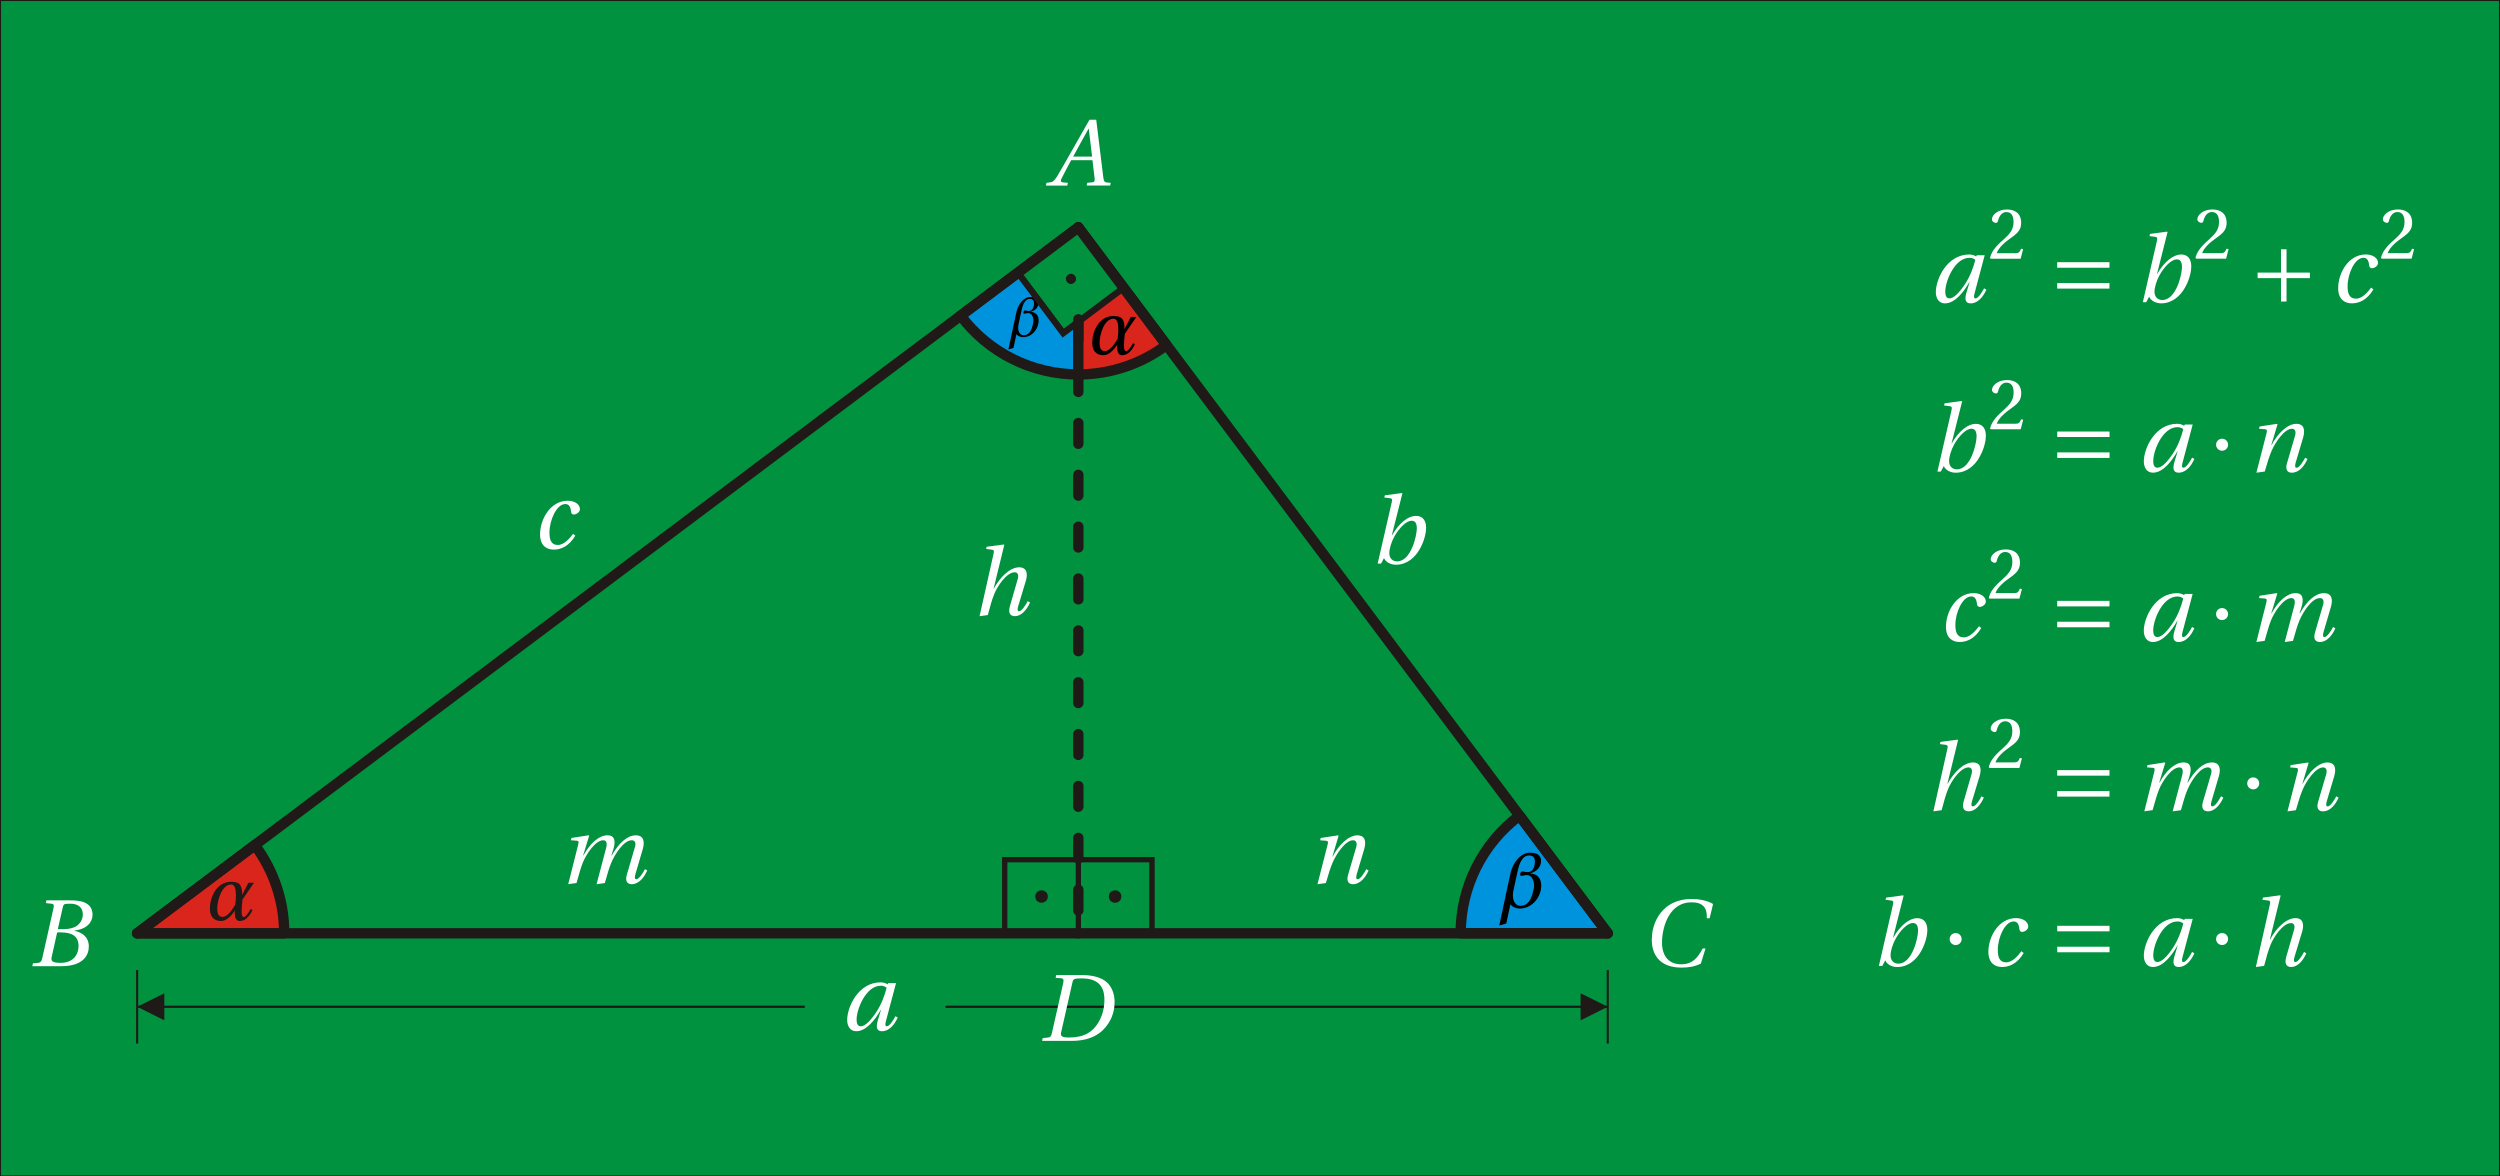 <?xml version="1.0" encoding="UTF-8"?>
<!DOCTYPE svg PUBLIC "-//W3C//DTD SVG 1.1//EN" "http://www.w3.org/Graphics/SVG/1.1/DTD/svg11.dtd">
<!-- Creator: CorelDRAW -->
<svg xmlns="http://www.w3.org/2000/svg" xml:space="preserve" width="85mm" height="40mm" style="shape-rendering:geometricPrecision; text-rendering:geometricPrecision; image-rendering:optimizeQuality; fill-rule:evenodd; clip-rule:evenodd"
viewBox="0 0 85 40"
 xmlns:xlink="http://www.w3.org/1999/xlink">
 <rect x="0" y="0" width="85" height="40" fill="#333333" stroke="none"/>
 <defs>
  <style type="text/css">
   <![CDATA[
    .str0 {stroke:#1F1A17;stroke-width:0.071}
    .str5 {stroke:#1F1A17;stroke-width:0.076}
    .str6 {stroke:#FFF500;stroke-width:0.076}
    .str1 {stroke:#1F1A17;stroke-width:0.176}
    .str2 {stroke:#1F1A17;stroke-width:0.353;stroke-linecap:round;stroke-linejoin:round}
    .str3 {stroke:#1F1A17;stroke-width:0.353}
    .str4 {stroke:#1F1A17;stroke-width:0.353;stroke-linecap:round;stroke-linejoin:round;stroke-dasharray:0.705 1.058}
    .fil1 {fill:none}
    .fil7 {fill:none;fill-rule:nonzero}
    .fil0 {fill:#00923F}
    .fil3 {fill:#0093DD}
    .fil2 {fill:#1F1A17}
    .fil5 {fill:#DA251D}
    .fil8 {fill:#FFF500}
    .fil6 {fill:white}
    .fil4 {fill:black}
   ]]>
  </style>
 </defs>
 <g id="bkg.layer">
  <rect id="background" class="fil0 str0" width="85" height="40"/>
 </g>
 <g id="angles">
  <g id="angle.D.right">
   <polyline id="_59681224" class="fil1 str1" points="39.163,31.732 39.163,29.232 36.663,29.232 "/>
   <rect id="_59678968" class="fil0 str1" x="36.663" y="29.232" width="2.5" height="2.5"/>
   <circle id="_59679152" class="fil2 str1" cx="37.913" cy="30.482" r="0.125"/>
  </g>
  <g id="angle.D.left">
   <polyline id="_59677672" class="fil1 str1" points="34.163,31.732 34.163,29.232 36.663,29.232 "/>
   <rect id="_59676872" class="fil0 str1" x="34.163" y="29.232" width="2.5" height="2.5"/>
   <circle id="_59675528" class="fil2 str1" cx="35.413" cy="30.482" r="0.125"/>
  </g>
  <g id="angle.C">
   <path id="_59674304" class="fil3 str2" d="M36.663 7.731l0 5c-1.574,0 -3.057,-0.741 -4,-2l4 -3z"/>
   <path id="_59672736" class="fil4" d="M35.038 10.097c-0.247,0 -0.43,0.278 -0.479,0.51l-0.274 1.275 0.172 -0.051 0.102 -0.47c0.045,0.067 0.145,0.103 0.227,0.103 0.299,-0 0.528,-0.27 0.528,-0.57 0,-0.136 -0.065,-0.281 -0.276,-0.292 0.156,-0.036 0.272,-0.151 0.272,-0.31 0,-0.056 -0.022,-0.103 -0.062,-0.141 -0.049,-0.045 -0.14,-0.054 -0.21,-0.054l0 0zm0.092 0.882c-0.058,0.27 -0.136,0.419 -0.336,0.419 -0.083,0 -0.176,-0.082 -0.176,-0.256 0,-0.04 0.005,-0.085 0.016,-0.134l0.096 -0.443c0.031,-0.147 0.094,-0.401 0.287,-0.401 0.1,0 0.14,0.064 0.14,0.151 0,0.094 -0.033,0.258 -0.176,0.258 -0.067,-0 -0.103,-0.018 -0.125,-0.018 -0.034,-0 -0.051,0.02 -0.058,0.054 -0.002,0.009 -0.004,0.016 -0.004,0.024 0,0.022 0.013,0.031 0.038,0.031 0.025,0 0.067,-0.018 0.132,-0.018 0.114,-0 0.172,0.134 0.172,0.258 0,0.025 -0.002,0.053 -0.007,0.076l0 -0z"/>
   <path id="_59671856" class="fil3 str2" d="M54.663 31.732l-5 0c0,-1.574 0.741,-3.056 2,-4l3 4z"/>
   <path id="_59669360" class="fil4" d="M52.019 28.991c-0.343,0 -0.597,0.385 -0.665,0.708l-0.38 1.77 0.239 -0.07 0.141 -0.652c0.063,0.093 0.201,0.144 0.315,0.144 0.415,-0 0.733,-0.375 0.733,-0.791 0,-0.189 -0.091,-0.39 -0.383,-0.405 0.217,-0.051 0.378,-0.209 0.378,-0.431 0,-0.078 -0.03,-0.143 -0.086,-0.196 -0.068,-0.063 -0.194,-0.076 -0.292,-0.076l0 -0zm0.129 1.224c-0.081,0.375 -0.189,0.582 -0.466,0.582 -0.116,-0 -0.244,-0.113 -0.244,-0.355 0,-0.055 0.007,-0.118 0.023,-0.186l0.134 -0.615c0.043,-0.204 0.131,-0.556 0.398,-0.556 0.139,-0 0.194,0.088 0.194,0.209 0,0.131 -0.045,0.358 -0.244,0.358 -0.093,-0 -0.143,-0.025 -0.174,-0.025 -0.048,-0 -0.07,0.028 -0.081,0.075 -0.002,0.013 -0.005,0.023 -0.005,0.033 0,0.03 0.018,0.043 0.053,0.043 0.035,-0 0.093,-0.025 0.184,-0.025 0.159,-0 0.239,0.186 0.239,0.358 0,0.035 -0.003,0.073 -0.01,0.106l0 -0z"/>
  </g>
  <g id="angle.B">
   <path id="_59668376" class="fil5 str2" d="M36.663 7.731l0 5c1.081,0 2.133,-0.351 2.998,-0.999l-2.998 -4.001z"/>
   <path id="_59637704" class="fil5 str2" d="M4.663 31.732l5 0c0,-1.081 -0.351,-2.133 -0.999,-2.998l-4.001 2.998z"/>
   <path id="alpha" class="fil2" d="M8.245 30.586l0.392 -0.574 -0.19 0 -0.213 0.413c0,-0.348 -0.096,-0.444 -0.376,-0.444 -0.501,-0 -0.722,0.535 -0.722,0.911 0,0.226 0.099,0.423 0.382,0.423 0.192,-0 0.353,-0.19 0.467,-0.353 -0.003,0.026 -0.003,0.052 -0.003,0.078 0,0.078 0.01,0.15 0.042,0.202 0.029,0.047 0.062,0.073 0.122,0.073 0.062,-0 0.151,-0.021 0.218,-0.073 0.049,-0.039 0.151,-0.135 0.221,-0.301l-0.062 -0.036c-0.068,0.132 -0.177,0.275 -0.234,0.275 -0.073,0 -0.073,-0.135 -0.073,-0.197 0,-0.114 0.013,-0.265 0.029,-0.397l0 -0zm-0.247 0.176c-0.135,0.218 -0.27,0.413 -0.441,0.413 -0.13,0 -0.171,-0.13 -0.171,-0.275 0,-0.301 0.161,-0.828 0.475,-0.828 0.125,-0 0.161,0.171 0.161,0.366 0,0.109 -0.01,0.226 -0.023,0.325l0 -0z"/>
   <path id="alpha_0" class="fil4" d="M38.245 11.349l0.392 -0.574 -0.19 0 -0.213 0.413c0,-0.348 -0.096,-0.444 -0.376,-0.444 -0.501,-0 -0.722,0.535 -0.722,0.911 0,0.226 0.099,0.423 0.382,0.423 0.192,-0 0.353,-0.19 0.467,-0.353 -0.003,0.026 -0.003,0.052 -0.003,0.078 0,0.078 0.01,0.15 0.042,0.202 0.029,0.047 0.062,0.073 0.122,0.073 0.062,-0 0.151,-0.021 0.218,-0.073 0.049,-0.039 0.151,-0.135 0.221,-0.301l-0.062 -0.036c-0.068,0.132 -0.177,0.275 -0.234,0.275 -0.073,0 -0.073,-0.135 -0.073,-0.197 0,-0.114 0.013,-0.265 0.029,-0.397l0 -0zm-0.247 0.176c-0.135,0.218 -0.27,0.413 -0.441,0.413 -0.13,0 -0.171,-0.13 -0.171,-0.275 0,-0.301 0.161,-0.828 0.475,-0.828 0.125,-0 0.161,0.171 0.161,0.366 0,0.109 -0.01,0.226 -0.023,0.325l0 -0z"/>
  </g>
  <g id="angle.A">
   <polyline id="_59632928" class="fil1 str3" points="38.163,9.732 36.163,11.232 34.663,9.232 "/>
   <rect id="_59632128" class="fil0 str1" transform="matrix(-0.3 -0.4 0.4 -0.3 36.163 11.232)" width="5" height="5"/>
   <circle id="_59630712" class="fil2 str3" transform="matrix(-0.161 -0.215 0.215 -0.161 36.413 9.482)" r="0.465"/>
  </g>
 </g>
 <g id="sides">
  <line id="side.n" class="fil1 str2" x1="36.663" y1="31.732" x2="54.663" y2= "31.732" />
  <line id="side.m" class="fil1 str2" x1="4.663" y1="31.732" x2="36.663" y2= "31.732" />
  <line id="side.h" class="fil1 str4" x1="36.663" y1="10.857" x2="36.663" y2= "31.732" />
  <line id="side.c" class="fil1 str2" x1="4.663" y1="31.732" x2="36.663" y2= "7.731" />
  <line id="side.b" class="fil1 str2" x1="36.663" y1="7.731" x2="54.663" y2= "31.732" />
  <g id="relations.group">
   <g id="relation.1.group">
    <path id="relation.1" class="fil6" d="M67.16 8.836c-0.058,0.239 -0.175,0.559 -0.346,0.818 -0.181,0.275 -0.378,0.491 -0.533,0.491 -0.107,0 -0.142,-0.1 -0.142,-0.226 0,-0.356 0.317,-1.154 0.825,-1.154 0.078,0 0.149,0.026 0.197,0.071l0 0zm14.919 -0.367l-0.069 -0.012c-0.052,0.133 -0.101,0.15 -0.199,0.15l-0.629 -0c0.039,-0.128 0.184,-0.302 0.413,-0.467 0.236,-0.172 0.418,-0.283 0.418,-0.558 0,-0.342 -0.226,-0.46 -0.484,-0.46 -0.337,0 -0.511,0.204 -0.511,0.332 0,0.084 0.093,0.123 0.135,0.123 0.044,0 0.061,-0.025 0.071,-0.066 0.039,-0.167 0.135,-0.302 0.287,-0.302 0.189,-0 0.243,0.16 0.243,0.339 0,0.263 -0.133,0.41 -0.346,0.6 -0.302,0.263 -0.408,0.43 -0.455,0.622l0.025 0.025 1.017 0 0.084 -0.324zm-1.459 1.308c-0.11,0.149 -0.301,0.378 -0.517,0.378 -0.236,0 -0.285,-0.194 -0.285,-0.423 0,-0.42 0.242,-0.967 0.54,-0.967 0.103,0 0.175,0.065 0.194,0.259 0.006,0.058 0.036,0.097 0.094,0.097 0.078,0 0.207,-0.074 0.207,-0.181 0,-0.165 -0.175,-0.288 -0.417,-0.288 -0.576,-0 -0.938,0.614 -0.938,1.145 0,0.394 0.236,0.517 0.462,0.517 0.239,0 0.514,-0.103 0.737,-0.475l-0.078 -0.061zm-3.861 -0.508l0 0.188 0.795 0 0 0.795 0.188 0 0 -0.795 0.795 0 0 -0.188 -0.795 0 0 -0.795 -0.188 0 0 0.795 -0.795 0zm-0.988 -0.8l-0.069 -0.012c-0.052,0.133 -0.101,0.15 -0.199,0.15l-0.629 -0c0.039,-0.128 0.184,-0.302 0.413,-0.467 0.236,-0.172 0.418,-0.283 0.418,-0.558 0,-0.342 -0.226,-0.46 -0.484,-0.46 -0.337,0 -0.511,0.204 -0.511,0.332 0,0.084 0.093,0.123 0.135,0.123 0.044,0 0.061,-0.025 0.071,-0.066 0.039,-0.167 0.135,-0.302 0.288,-0.302 0.189,-0 0.243,0.16 0.243,0.339 0,0.263 -0.133,0.41 -0.346,0.6 -0.302,0.263 -0.408,0.43 -0.455,0.622l0.025 0.025 1.017 0 0.084 -0.324zm-1.584 0.619c0,0.233 -0.194,1.112 -0.669,1.112 -0.165,0 -0.265,-0.116 -0.265,-0.278 0,-0.155 0.068,-0.378 0.171,-0.566 0.145,-0.259 0.388,-0.537 0.588,-0.537 0.12,0 0.175,0.084 0.175,0.268l0 -0zm-0.491 -1.196l-0.016 -0.016 -0.579 0.077 -0.019 0.074 0.184 0.023c0.081,0.01 0.094,0.032 0.065,0.159l-0.475 2.066 0.116 0 0.1 -0.188c0.058,0.136 0.223,0.227 0.407,0.227 0.378,0 0.653,-0.252 0.812,-0.537 0.162,-0.285 0.213,-0.572 0.213,-0.718 0,-0.239 -0.107,-0.407 -0.346,-0.407 -0.246,-0 -0.566,0.223 -0.815,0.666l-0.006 -0 0.359 -1.426zm-1.974 1.921l0 -0.188 -1.778 0 0 0.188 1.778 0zm0 -0.711l0 -0.188 -1.778 0 0 0.188 1.778 0zm-2.936 -0.632l-0.069 -0.012c-0.052,0.133 -0.101,0.15 -0.199,0.15l-0.629 -0c0.039,-0.128 0.184,-0.302 0.413,-0.467 0.236,-0.172 0.418,-0.283 0.418,-0.558 0,-0.342 -0.226,-0.46 -0.484,-0.46 -0.337,0 -0.511,0.204 -0.511,0.332 0,0.084 0.093,0.123 0.135,0.123 0.044,0 0.061,-0.025 0.071,-0.066 0.039,-0.167 0.135,-0.302 0.287,-0.302 0.189,-0 0.243,0.16 0.243,0.339 0,0.263 -0.133,0.41 -0.346,0.6 -0.302,0.263 -0.408,0.43 -0.455,0.622l0.025 0.025 1.017 0 0.084 -0.324zm-1.578 0.209l-0.016 0.042c-0.055,-0.039 -0.149,-0.068 -0.236,-0.068 -0.77,-0 -1.138,0.85 -1.138,1.277 0,0.194 0.09,0.385 0.31,0.385 0.346,0 0.647,-0.401 0.834,-0.731l0.006 0 -0.11 0.369c-0.068,0.23 -0.032,0.362 0.142,0.362 0.246,0 0.427,-0.22 0.537,-0.466l-0.078 -0.045c-0.058,0.113 -0.201,0.343 -0.291,0.343 -0.065,0 -0.061,-0.074 -0.032,-0.178l0.343 -1.29 -0.272 0z"/>
    <rect id="relation.1.sensitive.area" class="fil6" x="65.819" y="7.122" width="16.261" height="3.192" opacity="0"/>
   </g>
   <g id="relation.2.group">
    <path id="relation.2" class="fil6" d="M67.203 14.846c0,0.233 -0.194,1.112 -0.669,1.112 -0.165,-0 -0.265,-0.116 -0.265,-0.278 0,-0.155 0.068,-0.378 0.171,-0.566 0.145,-0.259 0.388,-0.537 0.589,-0.537 0.12,0 0.175,0.084 0.175,0.268l0 -0zm9.799 1.187c0.094,-0.33 0.149,-0.504 0.233,-0.705 0.12,-0.278 0.43,-0.75 0.692,-0.75 0.113,0 0.142,0.103 0.107,0.23l-0.278 0.947c-0.052,0.181 -0.01,0.317 0.165,0.317 0.243,0 0.424,-0.22 0.534,-0.466l-0.078 -0.045c-0.058,0.113 -0.201,0.343 -0.291,0.343 -0.065,0 -0.061,-0.074 -0.032,-0.178l0.252 -0.847c0.074,-0.255 0.036,-0.469 -0.23,-0.469 -0.31,-0 -0.647,0.343 -0.841,0.721l-0.01 -0 0.21 -0.705 -0.016 -0.016 -0.592 0.09 -0.019 0.078 0.2 0.016c0.078,0.006 0.078,0.052 0.049,0.155l-0.34 1.322 0.285 -0.039zm-1.655 -0.912c0,0.113 0.09,0.204 0.204,0.204 0.113,0 0.204,-0.09 0.204,-0.204 0,-0.113 -0.09,-0.204 -0.204,-0.204 -0.113,-0 -0.204,0.09 -0.204,0.204l0 -0zm-1.116 -0.527c-0.058,0.239 -0.175,0.559 -0.346,0.818 -0.181,0.275 -0.378,0.491 -0.533,0.491 -0.107,0 -0.142,-0.1 -0.142,-0.226 0,-0.356 0.317,-1.154 0.825,-1.154 0.078,0 0.149,0.026 0.197,0.071l0 0zm0.049 -0.159l-0.016 0.042c-0.055,-0.039 -0.149,-0.068 -0.236,-0.068 -0.769,-0 -1.138,0.85 -1.138,1.277 0,0.194 0.09,0.385 0.31,0.385 0.346,0 0.647,-0.401 0.834,-0.731l0.006 0 -0.11 0.369c-0.068,0.23 -0.032,0.362 0.142,0.362 0.246,0 0.427,-0.22 0.537,-0.466l-0.078 -0.045c-0.058,0.113 -0.201,0.343 -0.291,0.343 -0.065,0 -0.061,-0.074 -0.032,-0.178l0.343 -1.29 -0.272 0zm-2.556 1.135l0 -0.188 -1.778 0 0 0.188 1.778 0zm0 -0.711l0 -0.188 -1.778 0 0 0.188 1.778 0zm-2.936 -0.59l-0.069 -0.012c-0.052,0.133 -0.101,0.15 -0.199,0.15l-0.629 -0c0.039,-0.128 0.184,-0.302 0.413,-0.467 0.236,-0.172 0.418,-0.283 0.418,-0.558 0,-0.342 -0.226,-0.46 -0.484,-0.46 -0.337,0 -0.511,0.204 -0.511,0.332 0,0.084 0.093,0.123 0.135,0.123 0.044,0 0.061,-0.025 0.071,-0.066 0.039,-0.167 0.135,-0.302 0.287,-0.302 0.189,-0 0.243,0.16 0.243,0.339 0,0.263 -0.133,0.41 -0.346,0.6 -0.302,0.263 -0.408,0.43 -0.455,0.622l0.025 0.025 1.017 0 0.084 -0.325zm-2.076 -0.619l-0.016 -0.016 -0.579 0.078 -0.019 0.074 0.184 0.023c0.081,0.01 0.094,0.032 0.065,0.159l-0.475 2.066 0.116 0 0.1 -0.188c0.058,0.136 0.223,0.226 0.407,0.226 0.378,0 0.653,-0.252 0.812,-0.537 0.162,-0.285 0.213,-0.572 0.213,-0.718 0,-0.239 -0.107,-0.407 -0.346,-0.407 -0.246,-0 -0.566,0.223 -0.815,0.666l-0.006 0 0.359 -1.426z"/>
    <rect id="relation.2.sensitive.area" class="fil6" x="65.87" y="12.922" width="12.583" height="3.149" opacity="0"/>
   </g>
   <g id="relation.3.group">
    <path id="relation.3" class="fil6" d="M67.285 21.292c-0.11,0.149 -0.301,0.378 -0.517,0.378 -0.236,-0 -0.285,-0.194 -0.285,-0.424 0,-0.42 0.242,-0.967 0.54,-0.967 0.103,0 0.175,0.065 0.194,0.259 0.006,0.058 0.036,0.097 0.094,0.097 0.078,-0 0.207,-0.074 0.207,-0.181 0,-0.165 -0.175,-0.288 -0.417,-0.288 -0.576,0 -0.938,0.614 -0.938,1.145 0,0.394 0.236,0.517 0.462,0.517 0.239,0 0.514,-0.103 0.737,-0.475l-0.077 -0.061zm9.713 0.498c0.094,-0.33 0.145,-0.517 0.213,-0.689 0.11,-0.281 0.427,-0.766 0.695,-0.766 0.097,0 0.149,0.071 0.097,0.272l-0.239 0.905 -0.084 0.317 0.281 -0.039c0.094,-0.33 0.145,-0.517 0.23,-0.715 0.12,-0.275 0.414,-0.74 0.685,-0.74 0.107,0 0.152,0.087 0.11,0.226l-0.278 0.951c-0.058,0.2 0.006,0.317 0.168,0.317 0.236,0 0.417,-0.22 0.527,-0.466l-0.078 -0.045c-0.058,0.113 -0.201,0.343 -0.291,0.343 -0.065,-0 -0.061,-0.074 -0.032,-0.178l0.249 -0.847c0.074,-0.255 0.032,-0.469 -0.236,-0.469 -0.291,0 -0.585,0.268 -0.818,0.685l-0.013 0 0.065 -0.204c0.097,-0.31 0.032,-0.482 -0.194,-0.482 -0.297,0 -0.598,0.278 -0.821,0.685l-0.01 0 0.204 -0.669 -0.016 -0.016 -0.585 0.09 -0.019 0.078 0.197 0.016c0.078,0.006 0.071,0.052 0.045,0.155l-0.333 1.323 0.281 -0.039zm-1.652 -0.912c0,0.113 0.09,0.204 0.204,0.204 0.113,0 0.204,-0.091 0.204,-0.204 0,-0.113 -0.09,-0.204 -0.204,-0.204 -0.113,-0 -0.204,0.09 -0.204,0.204l0 -0zm-1.116 -0.527c-0.058,0.239 -0.175,0.559 -0.346,0.818 -0.181,0.275 -0.378,0.491 -0.533,0.491 -0.107,-0 -0.142,-0.1 -0.142,-0.226 0,-0.356 0.317,-1.154 0.825,-1.154 0.078,0 0.149,0.026 0.197,0.071l0 0zm0.049 -0.158l-0.016 0.042c-0.055,-0.039 -0.149,-0.068 -0.236,-0.068 -0.769,0 -1.138,0.85 -1.138,1.277 0,0.194 0.09,0.385 0.31,0.385 0.346,0 0.647,-0.401 0.834,-0.731l0.006 0 -0.11 0.369c-0.068,0.23 -0.032,0.362 0.142,0.362 0.246,0 0.427,-0.22 0.537,-0.466l-0.078 -0.045c-0.058,0.113 -0.201,0.343 -0.291,0.343 -0.065,-0 -0.061,-0.074 -0.032,-0.178l0.343 -1.29 -0.272 0zm-2.556 1.135l0 -0.188 -1.778 0 0 0.188 1.778 0zm0 -0.711l0 -0.188 -1.778 0 0 0.188 1.778 0zm-2.978 -0.59l-0.069 -0.012c-0.052,0.133 -0.101,0.15 -0.199,0.15l-0.629 -0c0.039,-0.128 0.184,-0.302 0.413,-0.467 0.236,-0.172 0.418,-0.283 0.418,-0.558 0,-0.342 -0.226,-0.46 -0.484,-0.46 -0.337,0 -0.511,0.204 -0.511,0.332 0,0.084 0.093,0.123 0.135,0.123 0.044,0 0.061,-0.025 0.071,-0.066 0.039,-0.167 0.135,-0.302 0.287,-0.302 0.189,-0 0.243,0.16 0.243,0.339 0,0.263 -0.133,0.41 -0.346,0.6 -0.302,0.263 -0.408,0.43 -0.455,0.622l0.025 0.025 1.017 0 0.084 -0.324z"/>
    <rect id="relation.3.sensitive.area" class="fil6" x="66.163" y="18.679" width="13.241" height="3.149" opacity="0"/>
   </g>
   <g id="relation.4.group">
    <path id="relation.4" class="fil6" d="M66.574 25.164l-0.016 -0.016 -0.582 0.077 -0.019 0.074 0.184 0.023c0.081,0.01 0.094,0.032 0.065,0.159l-0.472 2.105 0.281 -0.039c0.087,-0.33 0.136,-0.508 0.217,-0.711 0.097,-0.252 0.417,-0.744 0.698,-0.744 0.103,0 0.142,0.094 0.103,0.226l-0.265 0.918c-0.061,0.213 -0.016,0.349 0.168,0.349 0.223,0 0.404,-0.22 0.514,-0.466l-0.078 -0.045c-0.058,0.113 -0.201,0.343 -0.291,0.343 -0.065,0 -0.065,-0.074 -0.032,-0.178l0.256 -0.847c0.078,-0.255 0.036,-0.469 -0.226,-0.469 -0.307,-0 -0.65,0.333 -0.857,0.721l-0.01 0 0.362 -1.481zm11.486 2.383c0.094,-0.33 0.149,-0.504 0.233,-0.705 0.12,-0.278 0.43,-0.75 0.692,-0.75 0.113,0 0.142,0.103 0.107,0.23l-0.278 0.947c-0.052,0.181 -0.01,0.317 0.165,0.317 0.242,0 0.424,-0.22 0.533,-0.466l-0.078 -0.045c-0.058,0.113 -0.201,0.343 -0.291,0.343 -0.065,0 -0.061,-0.074 -0.032,-0.178l0.252 -0.847c0.074,-0.255 0.036,-0.469 -0.23,-0.469 -0.31,-0 -0.647,0.343 -0.841,0.721l-0.01 0 0.21 -0.705 -0.016 -0.016 -0.592 0.09 -0.019 0.078 0.2 0.016c0.078,0.006 0.078,0.052 0.049,0.155l-0.34 1.323 0.285 -0.039zm-1.655 -0.912c0,0.113 0.09,0.204 0.204,0.204 0.113,0 0.204,-0.09 0.204,-0.204 0,-0.113 -0.09,-0.204 -0.204,-0.204 -0.113,0 -0.204,0.091 -0.204,0.204l0 -0zm-3.217 0.912c0.094,-0.33 0.145,-0.517 0.213,-0.689 0.11,-0.281 0.427,-0.766 0.695,-0.766 0.097,0 0.149,0.071 0.097,0.272l-0.239 0.905 -0.084 0.317 0.281 -0.039c0.094,-0.33 0.145,-0.517 0.23,-0.715 0.12,-0.275 0.414,-0.741 0.685,-0.741 0.107,0 0.152,0.087 0.11,0.226l-0.278 0.951c-0.058,0.2 0.006,0.317 0.168,0.317 0.236,0 0.417,-0.22 0.527,-0.466l-0.078 -0.045c-0.058,0.113 -0.201,0.343 -0.291,0.343 -0.065,0 -0.061,-0.074 -0.032,-0.178l0.249 -0.847c0.074,-0.255 0.032,-0.469 -0.236,-0.469 -0.291,-0 -0.585,0.268 -0.818,0.685l-0.013 0 0.065 -0.204c0.097,-0.31 0.032,-0.482 -0.194,-0.482 -0.297,-0 -0.598,0.278 -0.821,0.685l-0.01 0 0.204 -0.669 -0.016 -0.016 -0.585 0.09 -0.019 0.078 0.197 0.016c0.078,0.006 0.071,0.052 0.045,0.155l-0.333 1.323 0.281 -0.039zm-1.466 -0.463l0 -0.188 -1.778 0 0 0.188 1.778 0zm0 -0.711l0 -0.188 -1.778 0 0 0.188 1.778 0zm-2.978 -0.59l-0.069 -0.012c-0.052,0.133 -0.101,0.15 -0.199,0.15l-0.629 0c0.039,-0.128 0.184,-0.302 0.413,-0.467 0.236,-0.172 0.418,-0.283 0.418,-0.558 0,-0.342 -0.226,-0.46 -0.484,-0.46 -0.337,0 -0.511,0.204 -0.511,0.332 0,0.084 0.093,0.123 0.135,0.123 0.044,0 0.061,-0.025 0.071,-0.066 0.039,-0.167 0.135,-0.302 0.287,-0.302 0.189,-0 0.243,0.16 0.243,0.339 0,0.263 -0.133,0.41 -0.346,0.6 -0.302,0.263 -0.408,0.43 -0.455,0.622l0.025 0.025 1.017 0 0.084 -0.324z"/>
    <rect id="relation.4.sensitive.area" class="fil6" x="65.733" y="24.437" width="13.778" height="3.149" opacity="0"/>
   </g>
   <g id="relation.5.group">
    <path id="relation.5" class="fil6" d="M65.213 31.652c0,0.233 -0.194,1.112 -0.669,1.112 -0.165,0 -0.265,-0.116 -0.265,-0.278 0,-0.155 0.068,-0.378 0.171,-0.566 0.145,-0.259 0.388,-0.537 0.589,-0.537 0.12,0 0.175,0.084 0.175,0.268l0 -0zm12.326 -1.196l-0.016 -0.016 -0.582 0.078 -0.019 0.074 0.184 0.023c0.081,0.01 0.094,0.032 0.065,0.159l-0.472 2.105 0.281 -0.039c0.087,-0.33 0.136,-0.508 0.217,-0.711 0.097,-0.252 0.417,-0.744 0.698,-0.744 0.103,0 0.142,0.094 0.103,0.226l-0.265 0.918c-0.061,0.213 -0.016,0.349 0.168,0.349 0.223,0 0.404,-0.22 0.514,-0.466l-0.078 -0.045c-0.058,0.113 -0.201,0.343 -0.291,0.343 -0.065,-0 -0.065,-0.074 -0.032,-0.178l0.256 -0.847c0.078,-0.255 0.035,-0.469 -0.226,-0.469 -0.307,0 -0.65,0.333 -0.857,0.721l-0.01 -0 0.362 -1.481zm-2.192 1.471c0,0.113 0.09,0.204 0.204,0.204 0.113,0 0.204,-0.091 0.204,-0.204 0,-0.113 -0.09,-0.204 -0.204,-0.204 -0.113,-0 -0.204,0.09 -0.204,0.204l0 -0zm-1.116 -0.527c-0.058,0.239 -0.175,0.559 -0.346,0.818 -0.181,0.275 -0.378,0.491 -0.533,0.491 -0.107,-0 -0.142,-0.1 -0.142,-0.226 0,-0.356 0.317,-1.154 0.825,-1.154 0.078,0 0.149,0.026 0.197,0.071l0 0zm0.049 -0.158l-0.016 0.042c-0.055,-0.039 -0.149,-0.068 -0.236,-0.068 -0.769,0 -1.138,0.85 -1.138,1.277 0,0.194 0.09,0.385 0.31,0.385 0.346,0 0.647,-0.401 0.834,-0.731l0.006 0 -0.11 0.369c-0.068,0.23 -0.032,0.362 0.142,0.362 0.246,0 0.427,-0.22 0.537,-0.466l-0.078 -0.045c-0.058,0.113 -0.201,0.343 -0.291,0.343 -0.065,-0 -0.061,-0.074 -0.032,-0.178l0.343 -1.29 -0.272 0zm-2.556 1.135l0 -0.188 -1.778 0 0 0.188 1.778 0zm0 -0.711l0 -0.188 -1.778 0 0 0.188 1.778 0zm-2.998 0.676c-0.11,0.149 -0.301,0.378 -0.517,0.378 -0.236,-0 -0.284,-0.194 -0.284,-0.424 0,-0.42 0.242,-0.967 0.54,-0.967 0.103,0 0.175,0.065 0.194,0.259 0.006,0.058 0.035,0.097 0.094,0.097 0.078,-0 0.207,-0.074 0.207,-0.181 0,-0.165 -0.175,-0.288 -0.417,-0.288 -0.576,0 -0.938,0.614 -0.938,1.145 0,0.394 0.236,0.517 0.462,0.517 0.239,0 0.514,-0.103 0.737,-0.475l-0.078 -0.061zm-2.438 -0.414c0,0.113 0.09,0.204 0.204,0.204 0.113,0 0.204,-0.091 0.204,-0.204 0,-0.113 -0.091,-0.204 -0.204,-0.204 -0.113,-0 -0.204,0.09 -0.204,0.204l0 -0zm-1.566 -1.471l-0.016 -0.016 -0.579 0.078 -0.019 0.074 0.184 0.023c0.081,0.01 0.094,0.032 0.065,0.159l-0.475 2.066 0.116 0 0.1 -0.188c0.058,0.136 0.223,0.226 0.407,0.226 0.378,0 0.653,-0.252 0.812,-0.537 0.162,-0.284 0.213,-0.572 0.213,-0.718 0,-0.239 -0.107,-0.407 -0.346,-0.407 -0.246,0 -0.566,0.223 -0.815,0.666l-0.006 -0 0.359 -1.426z"/>
    <rect id="relation.5.sensitive.area" class="fil6" x="63.881" y="30.456" width="14.534" height="2.422" opacity="0"/>
   </g>
  </g>
 </g>
 <g id="labels">
  <path id="label.n" class="fil6" d="M45.08 30.024c0.094,-0.33 0.149,-0.504 0.233,-0.705 0.12,-0.278 0.43,-0.75 0.692,-0.75 0.113,0 0.142,0.103 0.107,0.23l-0.278 0.947c-0.052,0.181 -0.01,0.317 0.165,0.317 0.242,0 0.424,-0.22 0.533,-0.466l-0.078 -0.045c-0.058,0.113 -0.201,0.343 -0.291,0.343 -0.065,0 -0.061,-0.074 -0.032,-0.178l0.252 -0.847c0.074,-0.255 0.035,-0.469 -0.23,-0.469 -0.31,-0 -0.647,0.343 -0.841,0.721l-0.01 0 0.21 -0.705 -0.016 -0.016 -0.592 0.09 -0.019 0.078 0.2 0.016c0.078,0.006 0.078,0.052 0.048,0.155l-0.339 1.323 0.284 -0.039z"/>
  <path id="label.m" class="fil6" d="M19.601 30.024c0.094,-0.33 0.145,-0.517 0.213,-0.689 0.11,-0.281 0.427,-0.766 0.695,-0.766 0.097,0 0.149,0.071 0.097,0.272l-0.239 0.905 -0.084 0.317 0.281 -0.039c0.094,-0.33 0.145,-0.517 0.23,-0.715 0.12,-0.275 0.414,-0.74 0.685,-0.74 0.107,0 0.152,0.087 0.11,0.226l-0.278 0.951c-0.058,0.2 0.006,0.317 0.168,0.317 0.236,0 0.417,-0.22 0.527,-0.466l-0.078 -0.045c-0.058,0.113 -0.201,0.343 -0.291,0.343 -0.065,0 -0.061,-0.074 -0.032,-0.178l0.249 -0.847c0.074,-0.255 0.032,-0.469 -0.236,-0.469 -0.291,-0 -0.585,0.268 -0.818,0.685l-0.013 0 0.065 -0.204c0.097,-0.31 0.032,-0.482 -0.194,-0.482 -0.297,-0 -0.598,0.278 -0.821,0.685l-0.01 0 0.204 -0.669 -0.016 -0.016 -0.585 0.09 -0.019 0.078 0.197 0.016c0.078,0.006 0.071,0.052 0.045,0.155l-0.333 1.322 0.281 -0.039z"/>
  <path id="label.h" class="fil6" d="M34.145 18.529l-0.016 -0.016 -0.582 0.077 -0.019 0.074 0.184 0.023c0.081,0.01 0.094,0.032 0.065,0.159l-0.472 2.105 0.281 -0.039c0.087,-0.33 0.136,-0.508 0.217,-0.711 0.097,-0.252 0.417,-0.744 0.698,-0.744 0.103,0 0.142,0.094 0.103,0.226l-0.265 0.918c-0.061,0.213 -0.016,0.349 0.168,0.349 0.223,0 0.404,-0.22 0.514,-0.466l-0.078 -0.045c-0.058,0.113 -0.201,0.343 -0.291,0.343 -0.065,0 -0.065,-0.074 -0.032,-0.178l0.256 -0.847c0.078,-0.255 0.035,-0.469 -0.226,-0.469 -0.307,-0 -0.65,0.333 -0.857,0.721l-0.01 0 0.362 -1.481z"/>
  <path id="label.c" class="fil6" d="M19.483 18.151c-0.11,0.149 -0.301,0.378 -0.517,0.378 -0.236,0 -0.284,-0.194 -0.284,-0.424 0,-0.42 0.242,-0.967 0.54,-0.967 0.103,0 0.175,0.065 0.194,0.259 0.006,0.058 0.035,0.097 0.094,0.097 0.078,-0 0.207,-0.074 0.207,-0.181 0,-0.165 -0.175,-0.288 -0.417,-0.288 -0.576,-0 -0.938,0.614 -0.938,1.145 0,0.394 0.236,0.517 0.462,0.517 0.239,0 0.514,-0.103 0.737,-0.475l-0.078 -0.061z"/>
  <path id="label.b" class="fil6" d="M48.171 17.975c0,0.233 -0.194,1.112 -0.669,1.112 -0.165,0 -0.265,-0.116 -0.265,-0.278 0,-0.155 0.068,-0.378 0.171,-0.566 0.146,-0.259 0.388,-0.537 0.589,-0.537 0.12,0 0.175,0.084 0.175,0.268l0 -0zm-0.491 -1.196l-0.016 -0.016 -0.579 0.078 -0.019 0.074 0.184 0.023c0.081,0.01 0.094,0.032 0.065,0.159l-0.475 2.066 0.116 0 0.1 -0.188c0.058,0.136 0.223,0.226 0.407,0.226 0.378,0 0.653,-0.252 0.812,-0.537 0.162,-0.284 0.213,-0.572 0.213,-0.718 0,-0.239 -0.107,-0.407 -0.346,-0.407 -0.246,0 -0.566,0.223 -0.815,0.666l-0.006 -0 0.359 -1.426z"/>
  <g id="label.a">
   <path id="_49136720" class="fil6" d="M30.145 33.585c-0.058,0.239 -0.175,0.559 -0.346,0.818 -0.181,0.275 -0.378,0.491 -0.533,0.491 -0.107,0 -0.142,-0.1 -0.142,-0.226 0,-0.356 0.317,-1.154 0.825,-1.154 0.078,0 0.149,0.026 0.197,0.071l0 0zm0.049 -0.159l-0.016 0.042c-0.055,-0.039 -0.149,-0.068 -0.236,-0.068 -0.769,-0 -1.138,0.85 -1.138,1.277 0,0.194 0.09,0.385 0.31,0.385 0.346,0 0.647,-0.401 0.834,-0.731l0.006 0 -0.11 0.369c-0.068,0.23 -0.032,0.362 0.142,0.362 0.246,0 0.427,-0.22 0.537,-0.466l-0.078 -0.045c-0.058,0.113 -0.201,0.343 -0.291,0.343 -0.065,0 -0.061,-0.074 -0.032,-0.178l0.343 -1.29 -0.272 0z"/>
   <g>
    <line id="_48743496" class="fil7 str5" x1="32.147" y1="34.231" x2="54.663" y2= "34.231" />
    <polygon id="_487434961" class="fil2" points="54.662,34.231 53.74,33.771 53.74,34.692 "/>
   </g>
   <g>
    <line class="fil7 str5" x1="4.663" y1="34.231" x2="27.363" y2= "34.231" />
    <polygon id="1" class="fil2" points="4.665,34.231 5.587,33.771 5.587,34.692 "/>
   </g>
   <line class="fil1 str0" x1="54.663" y1="35.481" x2="54.663" y2= "32.981" />
   <line class="fil1 str0" x1="4.663" y1="35.481" x2="4.663" y2= "32.981" />
  </g>
  <g id="vertex.D">
   <path id="label.D" class="fil6" d="M36.819 33.266c0.672,0.013 0.731,0.466 0.731,0.724 0,0.278 -0.065,0.543 -0.21,0.782 -0.184,0.304 -0.462,0.504 -0.999,0.504 -0.178,-0 -0.297,-0.023 -0.265,-0.165l0.391 -1.727c0.026,-0.11 0.071,-0.119 0.352,-0.119l0 -0zm-1.387 2.124l0.993 0c0.647,0 1.022,-0.233 1.254,-0.585 0.184,-0.278 0.217,-0.55 0.217,-0.744 0,-0.262 -0.094,-0.521 -0.278,-0.676 -0.188,-0.158 -0.478,-0.233 -0.838,-0.233l-0.87 0 -0.019 0.094 0.191 0.016c0.074,0.006 0.091,0.052 0.068,0.159l-0.385 1.701c-0.023,0.107 -0.055,0.149 -0.133,0.155l-0.181 0.019 -0.019 0.094z"/>
   <circle id="label.D.sensitive.area" class="fil8 str6" cx="36.663" cy="31.732" r="1.5" opacity="0"/>
  </g>
  <g id="vertex.C">
   <path id="label.C" class="fil6" d="M57.892 32.249c-0.178,0.323 -0.343,0.537 -0.741,0.537 -0.375,0 -0.643,-0.242 -0.643,-0.74 0,-0.291 0.078,-0.65 0.233,-0.909 0.162,-0.272 0.417,-0.459 0.763,-0.459 0.404,0 0.543,0.191 0.527,0.543l0.097 -0 0.116 -0.485c-0.184,-0.117 -0.488,-0.171 -0.715,-0.171 -0.608,-0 -0.96,0.284 -1.148,0.588 -0.178,0.288 -0.22,0.585 -0.22,0.808 0,0.427 0.21,0.938 1.012,0.938 0.23,-0 0.449,-0.032 0.656,-0.136l0.158 -0.514 -0.097 0z"/>
   <circle id="label.C.sensitive.area" class="fil8 str6" cx="54.663" cy="31.732" r="1.5" opacity="0"/>
  </g>
  <g id="vertex.B">
   <path id="label.B" class="fil6" d="M1.966 31.589l0.171 -0.75c0.023,-0.097 0.039,-0.113 0.255,-0.113 0.272,-0 0.424,0.136 0.424,0.362 0,0.165 -0.078,0.291 -0.191,0.382 -0.107,0.081 -0.275,0.12 -0.45,0.12l-0.21 -0zm0.103 0.113c0.32,0 0.602,0.091 0.602,0.459 0,0.288 -0.175,0.576 -0.608,0.576 -0.32,-0 -0.333,-0.081 -0.304,-0.207l0.184 -0.828 0.126 0zm-0.97 1.148l0.983 0c0.782,0 0.938,-0.401 0.938,-0.669 0,-0.34 -0.252,-0.488 -0.488,-0.533l0.003 -0.01c0.43,-0.052 0.611,-0.291 0.611,-0.537 0,-0.168 -0.068,-0.301 -0.204,-0.382 -0.142,-0.087 -0.352,-0.11 -0.585,-0.107l-0.779 -0 -0.019 0.094 0.191 0.019c0.074,0.007 0.094,0.045 0.068,0.155l-0.382 1.701c-0.023,0.107 -0.058,0.146 -0.136,0.155l-0.181 0.019 -0.019 0.094z"/>
   <circle id="label.B.sensitive.area" class="fil8 str6" cx="4.663" cy="31.732" r="1.5" opacity="0"/>
  </g>
  <g id="vertex.A">
   <path id="label.A" class="fil6" d="M37.745 6.31l0.019 -0.094 -0.123 -0.01c-0.1,-0.01 -0.113,-0.055 -0.13,-0.187l-0.239 -1.947 -0.23 0 -0.543 0.954c-0.165,0.288 -0.433,0.769 -0.553,0.964 -0.103,0.168 -0.159,0.204 -0.259,0.213l-0.107 0.013 -0.019 0.094 0.727 0 0.019 -0.094 -0.178 -0.016c-0.065,-0.006 -0.071,-0.052 -0.042,-0.12 0.107,-0.207 0.213,-0.417 0.333,-0.634l0.724 0 0.074 0.627c0.01,0.094 -0.016,0.12 -0.081,0.126l-0.171 0.016 -0.019 0.094 0.795 0zm-0.614 -0.986l-0.643 0c0.171,-0.32 0.349,-0.637 0.524,-0.951l0.006 -0 0.113 0.951z"/>
   <circle id="label.A.sensitive.area" class="fil8 str6" cx="36.663" cy="7.731" r="1.5" opacity="0"/>
  </g>
 </g>
</svg>
